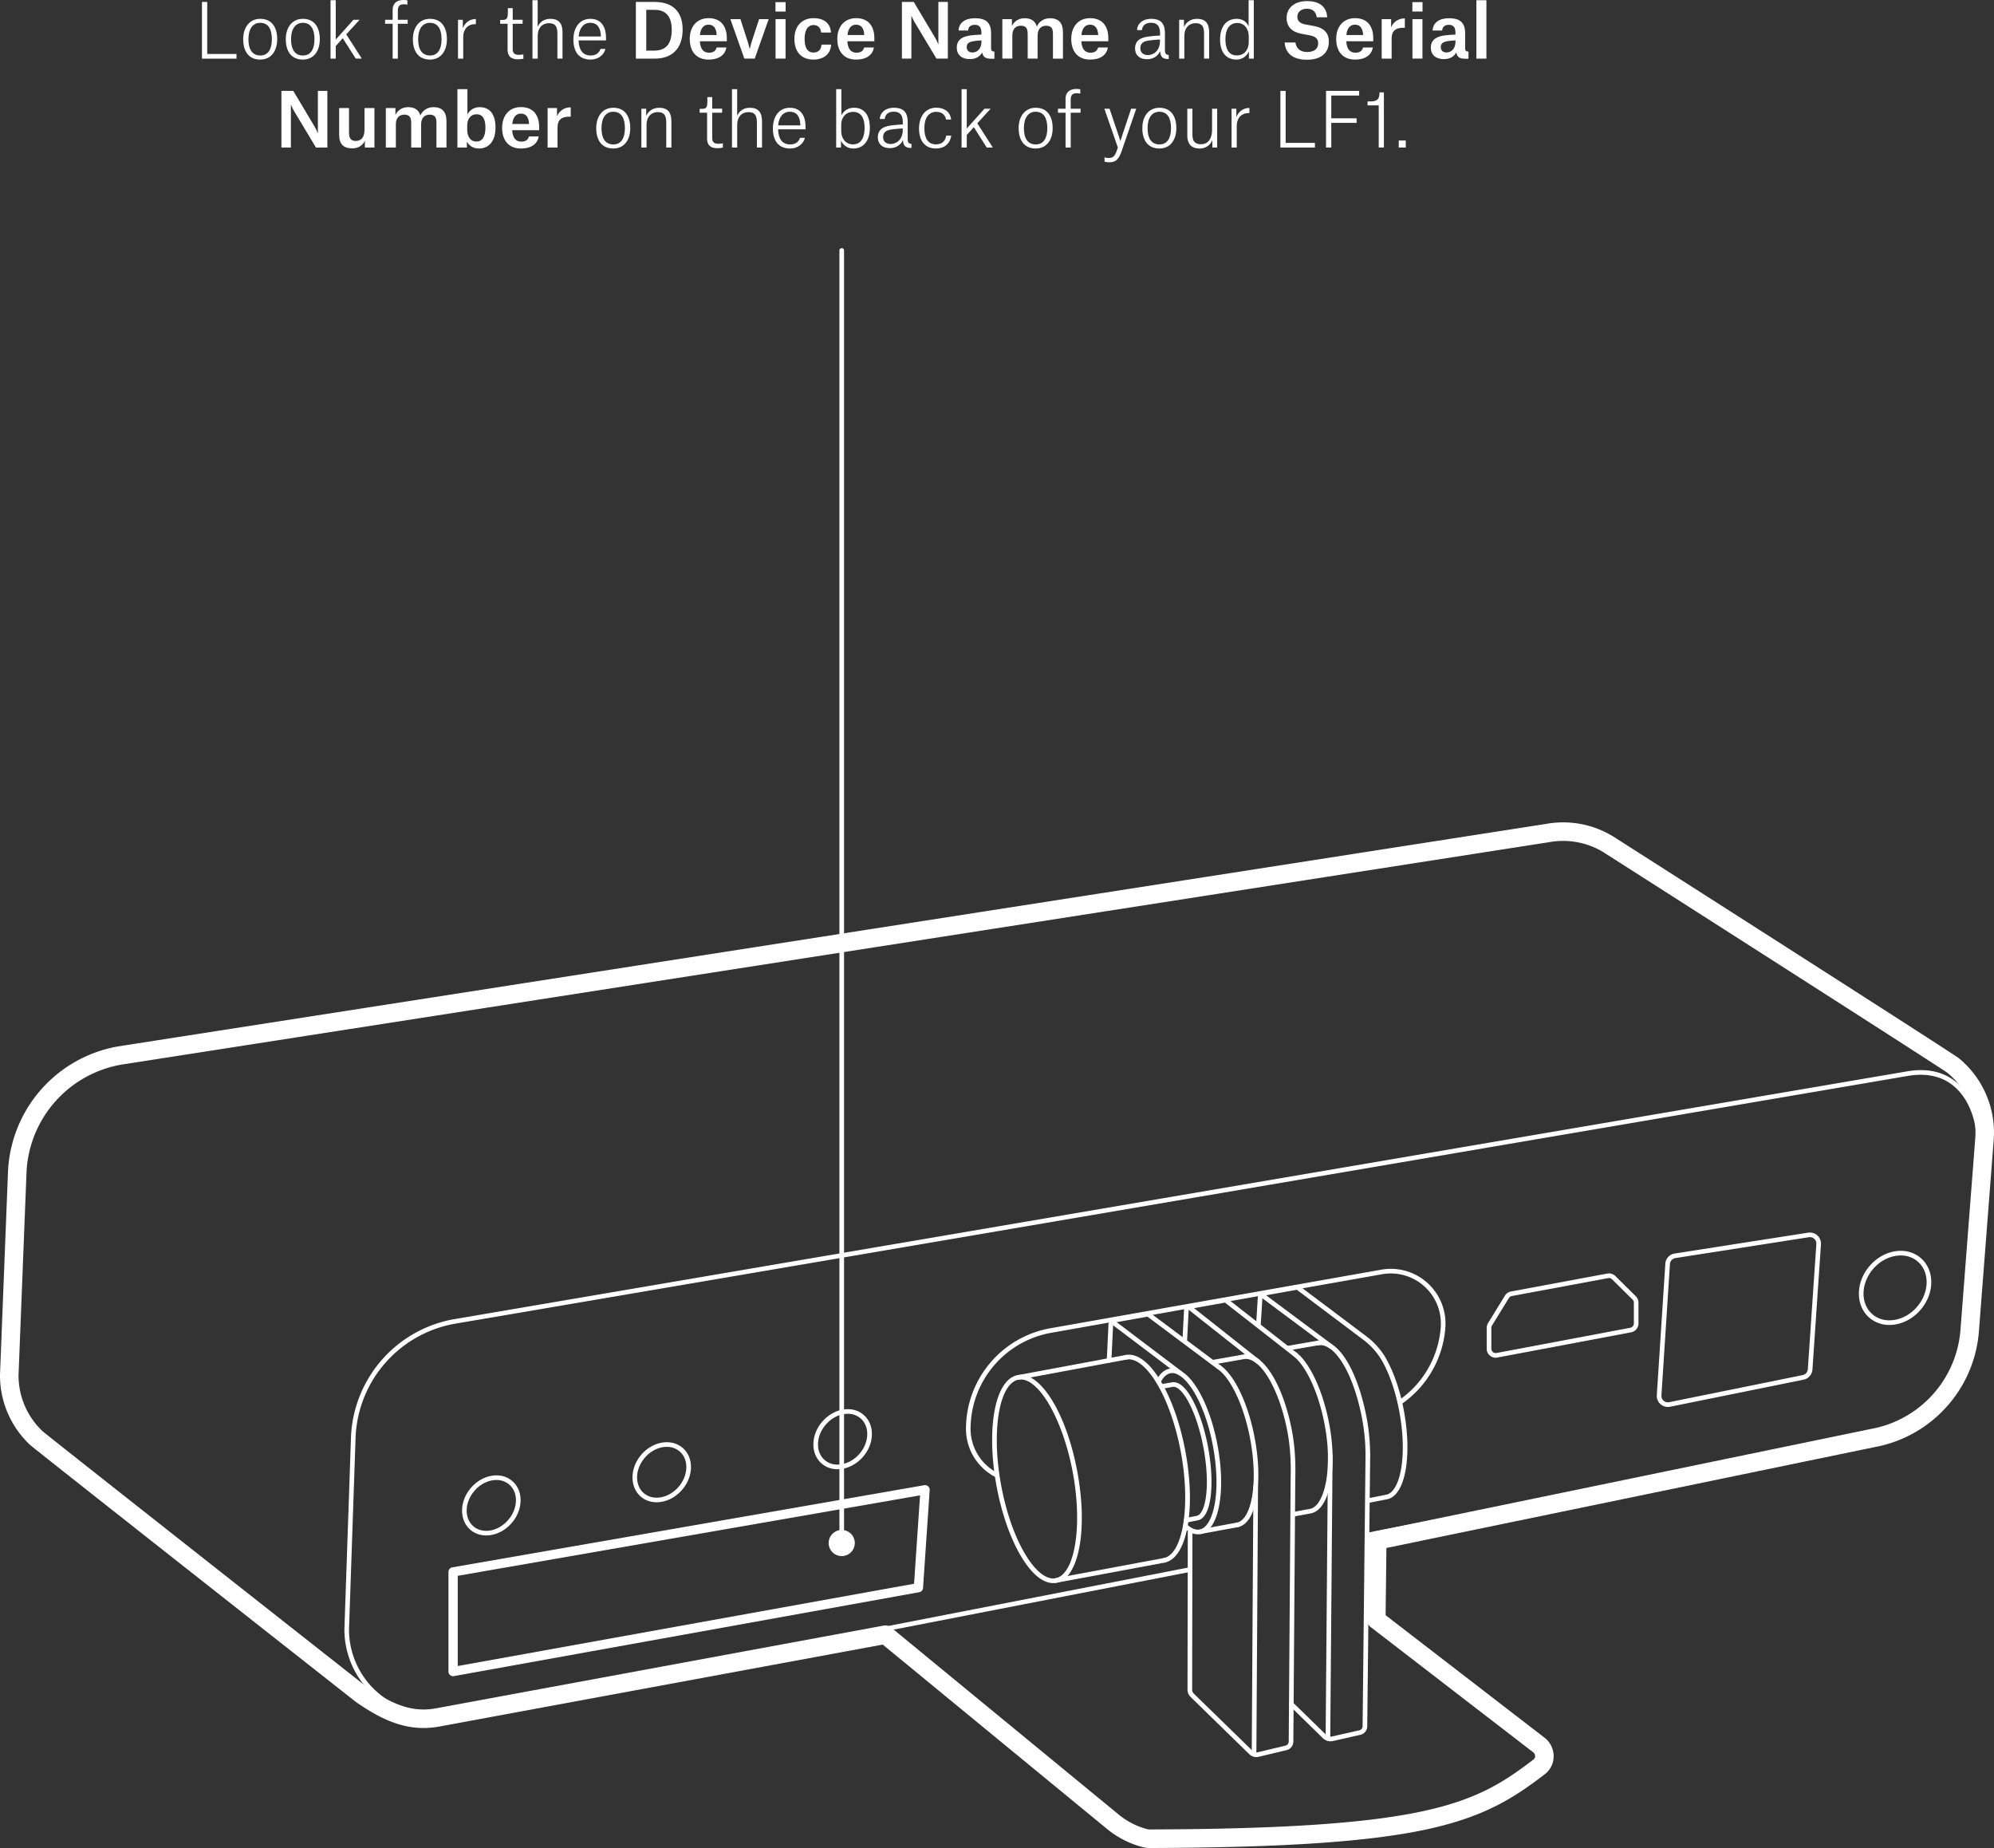 <svg xmlns="http://www.w3.org/2000/svg" viewBox="0 0 4291.52 3977.33"><rect x="0" y="0" width="4291.52" height="3977.33" fill="#333333" stroke="none"/><defs><style>.cls-1{fill:#fff;}.cls-2{fill:none;stroke:#fff;stroke-linecap:round;stroke-linejoin:round;stroke-width:5px;}</style></defs><g id="Layer_2" data-name="Layer 2"><g id="Layer_7" data-name="Layer 7"><path class="cls-1" d="M931,3697a190,190,0,0,1-189.79-190l14.25-415.66A268.85,268.85,0,0,1,977,2839.25l3126.22-533.2c105.4-18.76,141.67,59.4,152.37,93.87a189.62,189.62,0,0,1,7.52,71l-30.53,395.3a257.34,257.34,0,0,1-209.38,232.39L2944.83,3308.52a5,5,0,0,1-1.9-9.79l1078.42-209.95a247.36,247.36,0,0,0,201.3-223.37l30.53-395.28a179.45,179.45,0,0,0-7.1-67.25c-6.38-20.54-19.4-49.1-45.23-68.54-25.35-19.07-57.61-25.28-95.91-18.47L978.72,2849.07a258.88,258.88,0,0,0-213.34,242.68l-14.25,415.43A180,180,0,0,0,963.92,3684l1593.24-310.18a5,5,0,0,1,1.9,9.79L965.78,3693.8A191,191,0,0,1,931,3697Z"/><path class="cls-1" d="M1046.43,3304.67c-12.52,0-24.49-3.94-34-12.13-11.89-10.19-18.26-25.29-17.93-42.52.32-16.86,7-33.8,19-47.68s27.62-23.13,44.24-26c17-2.95,32.87,1,44.75,11.24s18.26,25.29,17.93,42.51c-.32,16.87-7,33.8-19,47.69h0C1086.33,3295.32,1065.73,3304.67,1046.43,3304.67Zm21.94-119.31a52.78,52.78,0,0,0-9,.79c-14.34,2.49-28,10.54-38.37,22.68s-16.29,26.83-16.56,41.38c-.27,14.2,4.86,26.54,14.45,34.77,20.08,17.22,53.7,11.07,74.94-13.7,10.4-12.13,16.28-26.83,16.56-41.38.26-14.2-4.87-26.55-14.46-34.77A41.67,41.67,0,0,0,1068.37,3185.36Zm29.23,89.17h0Z"/><path class="cls-1" d="M1413.17,3233.26c-12.52,0-24.49-3.94-34-12.13-24.25-20.8-23.79-61.26,1-90.2s64.74-35.58,89-14.77c11.89,10.19,18.26,25.29,17.93,42.52-.32,16.86-7,33.8-19,47.68C1453.07,3223.91,1432.47,3233.26,1413.17,3233.26ZM1435.05,3114c-16.43,0-34.23,8.19-47.33,23.47-21.24,24.77-22.18,58.93-2.1,76.15s53.7,11.07,74.94-13.7h0c10.4-12.13,16.28-26.83,16.55-41.38.27-14.2-4.86-26.55-14.45-34.77A41.81,41.81,0,0,0,1435.05,3114Z"/><path class="cls-1" d="M1802.54,3162.17c-12.52,0-24.5-3.94-34-12.13-11.89-10.19-18.26-25.29-17.93-42.52.32-16.86,7-33.8,19-47.68s27.61-23.13,44.23-26c17-3,32.87,1,44.76,11.24s18.26,25.29,17.93,42.51c-.32,16.87-7,33.8-19,47.69h0C1842.44,3152.82,1821.84,3162.17,1802.54,3162.17Zm21.94-119.31a52.78,52.78,0,0,0-9,.79c-14.34,2.49-28,10.54-38.38,22.68s-16.28,26.82-16.56,41.38c-.26,14.2,4.87,26.54,14.46,34.77,20.08,17.21,53.69,11.07,74.93-13.7,10.41-12.13,16.29-26.83,16.56-41.38.27-14.2-4.86-26.55-14.45-34.77A41.69,41.69,0,0,0,1824.48,3042.86Zm29.23,89.17h0Z"/><path class="cls-1" d="M975.16,3607.58a10,10,0,0,1-10-10V3383.17a10,10,0,0,1,8.26-9.82L1989.2,3196.53a10,10,0,0,1,11.66,10.5L1986.6,3417.7a10,10,0,0,1-8.18,9.14L976.93,3607.42A10.59,10.59,0,0,1,975.16,3607.58Zm10-216v194.13l982.1-177.08,12.88-190.25Z"/><path class="cls-1" d="M2145.93,3180.28a4.93,4.93,0,0,1-2.25-.54c-41.33-20.92-66.12-62.62-64.67-108.83l.07-2.28a220.13,220.13,0,0,1,181.66-209.9l712.06-126.05a117.73,117.73,0,0,1,137.9,124.85,219.18,219.18,0,0,1-95.21,165,5,5,0,0,1-5.63-8.23,209.26,209.26,0,0,0,90.9-157.54,107.74,107.74,0,0,0-126.23-114.27l-712.06,126.05A210.16,210.16,0,0,0,2089,3068.94l-.07,2.28a106.94,106.94,0,0,0,59.22,99.63,5,5,0,0,1-2.26,9.43Z"/><path class="cls-1" d="M4066.39,2851.66c-16.2,0-31.13-5.31-42.94-15.44-14.8-12.68-22.86-31.35-22.7-52.57.16-20.9,8.31-41.8,22.94-58.87s34.06-28.31,54.69-31.65c20.94-3.39,40.62,1.73,55.42,14.41s22.85,31.36,22.69,52.58c-.16,20.89-8.3,41.8-22.94,58.87h0c-14.63,17.07-34.06,28.3-54.69,31.65A78.33,78.33,0,0,1,4066.39,2851.66Zm24.42-149.58a68.3,68.3,0,0,0-10.84.89c-18.31,3-35.61,13-48.71,28.3s-20.4,33.91-20.54,52.46c-.14,18.22,6.69,34.18,19.22,44.93s29.33,15.05,47.33,12.14c18.31-3,35.61-13,48.71-28.3h0c13.11-15.28,20.4-33.91,20.54-52.46.14-18.23-6.69-34.19-19.21-44.93C4117.33,2706.56,4104.65,2702.08,4090.81,2702.08Zm39,113.66h0Z"/><path class="cls-1" d="M3589.55,3028.13a23.87,23.87,0,0,1-23.74-25.41l18.34-282.82a23.71,23.71,0,0,1,20.12-22L3891.62,2653a23.85,23.85,0,0,1,27.49,25.2l-18.33,269.42a23.92,23.92,0,0,1-19.06,21.77l-287.36,58.31A24.52,24.52,0,0,1,3589.55,3028.13Zm305.78-365.5a13.22,13.22,0,0,0-2.17.17l-287.35,44.92h0a13.82,13.82,0,0,0-11.72,12.82l-18.33,282.82a13.88,13.88,0,0,0,16.62,14.52l287.36-58.31a13.92,13.92,0,0,0,11.09-12.68l18.34-269.42a13.9,13.9,0,0,0-13.84-14.84ZM3605,2702.79h0Z"/><path class="cls-1" d="M3219.05,2922.14a19.36,19.36,0,0,1-19.33-19.36v-44.93a19.36,19.36,0,0,1,2.86-10.12l36.36-59.22a19.38,19.38,0,0,1,12.95-8.9l207.42-38.6a19.38,19.38,0,0,1,17.15,5.26l44.16,43.64a19.5,19.5,0,0,1,5.75,13.77v44.77a19.36,19.36,0,0,1-15.77,19l-287.94,54.33h0A19.18,19.18,0,0,1,3219.05,2922.14Zm2.69-5.24h0Zm241.11-166.25a9.1,9.1,0,0,0-1.72.16l-207.41,38.6a9.4,9.4,0,0,0-6.29,4.32l-36.36,59.21a9.46,9.46,0,0,0-1.38,4.91v44.93a9.37,9.37,0,0,0,11.12,9.22l287.94-54.32a9.41,9.41,0,0,0,7.65-9.23v-44.77a9.47,9.47,0,0,0-2.79-6.68l-44.16-43.64A9.39,9.39,0,0,0,3462.85,2750.65Z"/><path class="cls-1" d="M2266.6,3407.2c-22.22,0-46.18-19.63-68.22-56.17-23.47-38.9-42.44-92.78-53.42-151.73-1.45-7.77-2.76-15.64-3.89-23.41-7.93-54.33-7.7-106,.65-145.58,8.73-41.36,25.92-66.45,48.39-70.64,48.69-9,105.09,82,128.44,207.28s3.52,230.55-45.15,239.62A37,37,0,0,1,2266.6,3407.2ZM2197,2969a26.56,26.56,0,0,0-5,.47c-38.71,7.21-56.72,97.25-41,205,1.11,7.64,2.4,15.38,3.83,23,10.77,57.81,29.29,110.51,52.15,148.41,21.69,36,45.26,54.51,64.66,50.89,41.74-7.78,58.77-112.19,37.18-228C2288,3057.59,2237.89,2969,2197,2969Z"/><path class="cls-1" d="M2578.08,3302.24c-9.77,0-19.86-4.6-30.08-13.74a5,5,0,0,1,6.64-7.43c9.79,8.74,19,12.4,27.29,10.84,29-5.4,47.38-78.77,28.63-179.38s-62.38-162.46-91.32-157c-8.42,1.57-15.74,8.41-21.75,20.33a5,5,0,0,1-8.9-4.49c7.48-14.85,17.18-23.47,28.82-25.64,39.11-7.29,84.34,65.18,103,165s2.52,183.72-36.6,191A31,31,0,0,1,2578.08,3302.24Z"/><path class="cls-1" d="M2663.05,3286.85a5,5,0,0,1-.91-9.89c14.92-2.78,26.74-22.9,32.43-55.21,6.06-34.41,4.7-78.5-3.81-124.17-1.14-6.15-2.42-12.32-3.79-18.35-14.39-63.06-40.58-115.24-66.71-132.93a5,5,0,0,1,5.59-8.26c14,9.46,28,27.43,40.45,52s23,54.59,30.38,87c1.41,6.16,2.71,12.47,3.88,18.74,8.73,46.82,10.08,92.17,3.82,127.73-6.54,37.17-20.89,59.65-40.41,63.28A4.86,4.86,0,0,1,2663.05,3286.85Z"/><path class="cls-1" d="M2943.88,3135.71h0a5,5,0,0,1-5-5,423.84,423.84,0,0,0-7.51-78c-1.14-6.12-2.41-12.27-3.79-18.29-19.72-86.53-56.8-143.76-90.09-139.14a5,5,0,0,1-1.37-9.87c39.91-5.51,79.6,52.11,101.18,146.8,1.4,6.14,2.7,12.42,3.87,18.67a434.33,434.33,0,0,1,7.68,79.83A5,5,0,0,1,2943.88,3135.71Z"/><path class="cls-1" d="M2858,3743.13h0a5,5,0,0,1-4.94-5l5-605.91a5,5,0,0,1,5-4.94h0a5,5,0,0,1,4.95,5l-5,605.9A5,5,0,0,1,2858,3743.13Z"/><path class="cls-1" d="M2540.38,2960.54a5,5,0,0,1-3-1L2388.2,2846.75a5,5,0,0,1,2.13-8.89l79.59-14.25a4.9,4.9,0,0,1,3.86.91L2626,2938.18a5,5,0,1,1-6,8L2469.55,2833.8l-66.25,11.87,140.09,105.91a5,5,0,0,1-3,9Z"/><path class="cls-1" d="M2707.27,2935.35a5,5,0,0,1-3.09-1.07L2555,2816.43a5,5,0,0,1,2.21-8.82l79.59-14.25a5,5,0,0,1,3.95,1l150.79,117.8a5,5,0,1,1-6.14,7.85l-149-116.43-66.5,11.91,140.47,111a5,5,0,0,1-3.09,8.9Z"/><path class="cls-1" d="M2983.88,3227.06a5,5,0,0,1-.91-9.89c14.92-2.78,26.74-22.9,32.43-55.21,6.06-34.41,4.71-78.51-3.8-124.17-1.14-6.11-2.41-12.26-3.78-18.26-7.45-32.7-18.36-62.93-31.54-87.42a149.79,149.79,0,0,0-41.81-48.29L2791,2775.92l-66.12,11.84,141.79,105.57a5,5,0,0,1-6,8l-151-112.44a5,5,0,0,1,2.1-8.91l79.59-14.25a5,5,0,0,1,3.87.92l145.23,109.2a159.91,159.91,0,0,1,44.6,51.54c13.6,25.27,24.83,56.37,32.48,89.92,1.39,6.14,2.69,12.41,3.86,18.65,8.72,46.81,10.08,92.17,3.82,127.72-6.55,37.18-20.9,59.65-40.42,63.29A4.86,4.86,0,0,1,2983.88,3227.06Z"/><path class="cls-1" d="M2505.17,3363.29a5,5,0,0,1-.91-9.88c41.74-7.78,58.77-112.19,37.19-228-10.78-57.81-29.3-110.51-52.16-148.41-21.69-36-45.26-54.5-64.66-50.89a5,5,0,0,1-1.83-9.8c24.07-4.49,50.71,15.24,75,55.54,23.46,38.9,42.43,92.78,53.42,151.73,23.35,125.3,3.51,230.55-45.16,239.63A5.82,5.82,0,0,1,2505.17,3363.29Z"/><path class="cls-1" d="M2272.48,3406.66a5,5,0,0,1-.91-9.89l232.69-43.36a5,5,0,1,1,1.83,9.8l-232.69,43.36A4.86,4.86,0,0,1,2272.48,3406.66Z"/><path class="cls-1" d="M2191,2969.56a5,5,0,0,1-.91-9.89l232.69-43.36a5,5,0,1,1,1.83,9.8l-232.69,43.37A5.82,5.82,0,0,1,2191,2969.56Z"/><path class="cls-1" d="M2387,2932.7h-.25a5,5,0,0,1-4.74-5.22l3.72-77.9a5,5,0,0,1,10,.48L2392,2928A5,5,0,0,1,2387,2932.7Z"/><path class="cls-1" d="M2549.81,2891.37h-.26a5,5,0,0,1-4.72-5.23l3.72-71.78a5,5,0,0,1,5.23-4.72,5,5,0,0,1,4.72,5.24l-3.71,71.77A5,5,0,0,1,2549.81,2891.37Z"/><path class="cls-1" d="M2708.41,2856.34h-.31a5,5,0,0,1-4.67-5.28l3.72-60.22a5,5,0,1,1,9.95.61l-3.72,60.22A5,5,0,0,1,2708.41,2856.34Z"/><path class="cls-1" d="M2699,3777.63h0a5,5,0,0,1-5-5l3.6-573.64a5,5,0,0,1,5-4.95h0a5,5,0,0,1,4.95,5L2704,3772.68A5,5,0,0,1,2699,3777.63Z"/><path class="cls-1" d="M2772.13,2906.54a5,5,0,0,1-.85-9.9l75.48-13a5,5,0,1,1,1.7,9.82l-75.48,13A4.88,4.88,0,0,1,2772.13,2906.54Z"/><path class="cls-1" d="M2703.84,3781.69a21.48,21.48,0,0,1-15-6.15l-126.41-123.22a22.17,22.17,0,0,1-6.66-15.83l.61-339.26a5,5,0,0,1,5-5h0a5,5,0,0,1,5,5l-.61,339.26a12.17,12.17,0,0,0,3.65,8.68l126.41,123.21a11.56,11.56,0,0,0,10.84,3l59.84-14.29a9.22,9.22,0,0,0,7.09-8.92l4.14-565.13c.65-26.57.48-61.91-6.7-100.42-1.14-6.14-2.42-12.3-3.79-18.33-19.37-84.91-58.06-144.72-90-139.12l-67,11.82a5,5,0,0,1-1.73-9.82l67-11.82c38.48-6.77,80.2,53.59,101.45,146.73,1.4,6.15,2.7,12.45,3.87,18.72,7.35,39.42,7.53,75.43,6.87,102.4l-4.14,565.05a19.17,19.17,0,0,1-14.75,18.54l-59.84,14.29A21.88,21.88,0,0,1,2703.84,3781.69Z"/><path class="cls-2" d="M2720.75,3059.93"/><path class="cls-1" d="M2863.52,3747.74a23.2,23.2,0,0,1-16.21-6.61l-71.61-69.81a5,5,0,1,1,7-7.14l71.61,69.81a13.25,13.25,0,0,0,12.22,3.45l59.25-13.4a9,9,0,0,0,6.83-8.63l6.33-584.74a5,5,0,1,1,10,.11l-6.33,584.74a18.92,18.92,0,0,1-14.54,18.23l-59.31,13.41A23.35,23.35,0,0,1,2863.52,3747.74Z"/><path class="cls-1" d="M2584,3301.51a5,5,0,0,1-.9-9.89l79.09-14.66a5,5,0,1,1,1.81,9.8l-79.09,14.66A4.76,4.76,0,0,1,2584,3301.51Z"/><path class="cls-1" d="M2782.09,3264.42a5,5,0,0,1-.9-9.89l38-7c15.18-2.83,27.62-23.08,34.14-55.55,7-35,6.28-79.17-2.12-124.27-1.14-6.12-2.42-12.28-3.79-18.3-12.71-55.75-34.29-102.68-57.73-125.54-1.45-1.42-2.92-2.74-4.36-4a5,5,0,1,1,6.38-7.66c1.64,1.37,3.3,2.87,4.94,4.47,24.76,24.15,47.37,72.92,60.49,130.46,1.4,6.16,2.7,12.45,3.87,18.7,8.63,46.32,9.38,91.8,2.1,128-7.47,37.21-22.42,59.72-42.1,63.39l-38,7A4.78,4.78,0,0,1,2782.09,3264.42Z"/><path class="cls-1" d="M2943.84,3234.89a5,5,0,0,1-1-9.87l37.6-7.41a5,5,0,0,1,1.93,9.78l-37.61,7.41A5.31,5.31,0,0,1,2943.84,3234.89Z"/><path class="cls-1" d="M2552.92,3277a5,5,0,0,1-1-9.88l23.65-4.64c9.56-1.77,17.1-18.13,20.22-43.76,3.44-28.24,1.45-64.66-5.61-102.55-14.75-79.15-45-131.41-64.43-131.41l-.56,0-25.21,4.35a5,5,0,0,1-1.7-9.82l25.71-4.44a4.81,4.81,0,0,1,1.13-.07h.63c31.33,0,61.53,71.4,74.23,139.55,7.24,38.87,9.27,76.37,5.71,105.59-3.85,31.52-13.61,49.62-28.24,52.35l-23.61,4.63A5.39,5.39,0,0,1,2552.92,3277Z"/><path class="cls-1" d="M2472,3977.33c-4.55,0-10-1-18.27-3.4a199.4,199.4,0,0,1-71.7-38l-482.23-396.36L945.44,3716a184.84,184.84,0,0,1-33.67,3.14c-57.81,0-104.56-28-144.69-55.26-.38-.26-.76-.53-1.12-.82-162.47-127.85-693.23-545.6-701.61-553.56A204.88,204.88,0,0,1,0,2959.52c0-.26,0-.52,0-.79l17.24-437.68a286.57,286.57,0,0,1,236.22-268.82l.41-.07,3074.17-479a206.21,206.21,0,0,1,144.09,27.26c2.09,1.28,4.25,2.66,6.4,4.1,170.39,108.78,726.12,463.75,737.89,473.48h0a207.2,207.2,0,0,1,74.44,175.79L4259,2866.07c-9.79,123.6-101.7,225.67-223.54,248.31L2983.85,3331.64l-1.69,144.7L3324.22,3740a50.09,50.09,0,0,1,19.56,38.48,48.48,48.48,0,0,1-16.8,38.27q-1.16,1-2.4,2c-63.37,48.37-126.07,90.64-252,118.09-124.74,27.2-309.93,39.72-600.46,40.57Zm-566.71-479a19.9,19.9,0,0,1,12.66,4.53l489.39,402.25a160,160,0,0,0,57.44,30.49,61.1,61.1,0,0,0,7.59,1.84c287.36-.86,469.87-13.09,591.68-39.65,118.12-25.76,174.66-63.79,236.3-110.84.19-.14.38-.3.56-.45a8.62,8.62,0,0,0,3-7,10.39,10.39,0,0,0-4-8l-350-269.7a20,20,0,0,1-7.76-16l2-170.69a19.93,19.93,0,0,1,15.91-19.29L4027.63,3075.3l.41-.08A235.07,235.07,0,0,0,4219.29,2863l31.83-412.27c4.35-54.89-17.44-106.5-59.79-141.7-21-15.11-536.74-344.77-734.41-471l-.35-.22c-1.78-1.19-3.56-2.34-5.29-3.4a166.51,166.51,0,0,0-116.43-21.94l-.43.07-3074.17,479A246.74,246.74,0,0,0,57.09,2522.78L39.88,2959.89a165.31,165.31,0,0,0,51.66,120.4c16.69,14.16,463.3,365.87,698.52,551,52.17,35.38,95.21,55.3,148.13,45.5l963.52-178.07A19.27,19.27,0,0,1,1905.33,3498.35ZM91.77,3080.51l0,0ZM4191,2308.73Z"/><path class="cls-1" d="M1811.58,3327.38a5,5,0,0,1-5-5V539.14a5,5,0,0,1,10,0V3322.4A5,5,0,0,1,1811.58,3327.38Z"/><path class="cls-1" d="M1783.47,3321a28.11,28.11,0,1,0,28.11-28.11A28.12,28.12,0,0,0,1783.47,3321Z"/><path class="cls-1" d="M434.69,4.15H446v112h63v10.06H434.69Z"/><path class="cls-1" d="M523.37,84.37c0-25.2,13.56-43.86,36.68-43.86,25.21,0,36.53,18.66,36.53,43.86,0,25.69-13.24,43.87-36.53,43.87C535,128.24,523.37,109.9,523.37,84.37Zm11.32,0c0,21.54,8,35.09,25.52,35.09,16.91,0,24.89-13.55,24.89-35.09s-7.66-35.24-25.05-35.24C543.63,49.13,534.69,62.84,534.69,84.37Z"/><path class="cls-1" d="M615.08,84.37c0-25.2,13.55-43.86,36.68-43.86,25.2,0,36.53,18.66,36.53,43.86,0,25.69-13.24,43.87-36.53,43.87C626.72,128.24,615.08,109.9,615.08,84.37Zm11.32,0c0,21.54,8,35.09,25.52,35.09,16.91,0,24.88-13.55,24.88-35.09s-7.65-35.24-25-35.24C635.33,49.13,626.4,62.84,626.4,84.37Z"/><path class="cls-1" d="M722.58,126.17H711.41V.48h11.17V85.17L760.7,42.58h13.24L745.23,74l33.49,52.16H765.64L737.73,82.3,722.58,99.05Z"/><path class="cls-1" d="M856.24,126.17H845.07v-75H828.8V42.58h16.27v-21C845.07,7.18,854.16,0,868.36,0a40.25,40.25,0,0,1,8.45.79v9.26a33,33,0,0,0-8-.8c-8.61,0-12.6,4-12.6,14.2V42.58h21.21V51.2H856.24Z"/><path class="cls-1" d="M888.62,84.37c0-25.2,13.55-43.86,36.68-43.86,25.2,0,36.53,18.66,36.53,43.86,0,25.69-13.24,43.87-36.53,43.87C900.26,128.24,888.62,109.9,888.62,84.37Zm11.32,0c0,21.54,8,35.09,25.52,35.09,16.91,0,24.88-13.55,24.88-35.09s-7.65-35.24-25-35.24C908.87,49.13,899.94,62.84,899.94,84.37Z"/><path class="cls-1" d="M985.75,42.58h10.37V60h.32c3.51-9.73,13.71-19,26.31-19h1.44V52H1022c-13.08,0-25.05,8.61-25.05,28.39v45.78H985.75Z"/><path class="cls-1" d="M1103.46,17.54v25h21.37V51.2h-21.37v54.07c0,8.93,3.83,12.76,13.4,12.76a55.86,55.86,0,0,0,9.57-1v9.25a52.26,52.26,0,0,1-12.28,1.28c-16.12,0-21.7-8.61-21.7-21V51.2h-16V42.9h3.67c10.69,0,12.92-2.39,12.92-17.7V17.54Z"/><path class="cls-1" d="M1199.64,73.21c0-6.86-.64-13.24-3.67-17.39-2.87-4-7.5-5.9-14-5.9-17.22,0-24.72,12.76-24.72,27v49.29H1146V.48h11.17V57.26h.32c3.83-9.25,13.08-16.75,27-16.75,18,0,26.16,9.73,26.16,28.87v56.79h-11Z"/><path class="cls-1" d="M1271.25,128.24c-25.52,0-37.16-17.07-37.16-43.23,0-25.36,12.92-44.5,36.68-44.5,24.72,0,33.5,19.78,33.5,39.56v6.86h-59c.64,20.25,8.61,32.53,26.16,32.53,14.67,0,19.62-9.56,21-14.19H1303C1300,118,1287.68,128.24,1271.25,128.24Zm21.85-50.56c-.16-13.08-4.62-28.55-22.33-28.55-15.63,0-23.92,12.12-25.36,29.34h47.69Z"/><path class="cls-1" d="M1368.54,4.15h40.36c34.93,0,60.29,17.22,60.29,59.49s-24.41,62.53-59.34,62.53h-41.31Zm39.4,104.79c22.81,0,37.8-11.64,37.8-44.82,0-31.42-15.15-42.91-36.84-42.91h-18v87.73Z"/><path class="cls-1" d="M1525.17,128.24c-26.8,0-40.68-17.86-40.68-44.5,0-25.84,14.84-44.66,40.52-44.66,27.91,0,39.23,19.14,39.23,42.9v6.86h-58c1,16.11,7.17,24.56,19.77,24.56,11.49,0,14.84-6.06,16.27-11.16h21.06C1560.58,118.51,1547,128.24,1525.17,128.24Zm17.22-53.76c-.79-12.75-5.74-21.37-17.54-21.37-11,0-17.07,8.46-18.5,22.33h36Z"/><path class="cls-1" d="M1571.9,41.15h21.69l15.15,47.05a173.19,173.19,0,0,1,4.63,17.07h.32s1.91-8.45,4.62-17.07l15.48-47.05h20.57l-30,85H1602Z"/><path class="cls-1" d="M1669,4.63h21.85V24.88H1669Zm.16,36.52h21.54v85h-21.54Z"/><path class="cls-1" d="M1767.28,70c-.79-8.93-5.74-16.11-16.27-16.11-13.87,0-19.3,13.24-19.3,29.51,0,15.31,3.83,29.67,19.14,29.67,12.76,0,16.91-9.58,17.23-17.07h20.74c-1.28,21.37-17.07,32.22-38.13,32.22-26.31,0-41-16.91-41-44.5,0-27,15.63-44.66,41.31-44.66,20.74,0,36.37,9.89,37.33,30.94Z"/><path class="cls-1" d="M1842.72,128.24c-26.79,0-40.67-17.86-40.67-44.5,0-25.84,14.83-44.66,40.51-44.66,27.92,0,39.24,19.14,39.24,42.9v6.86h-58.06c1,16.11,7.18,24.56,19.78,24.56,11.48,0,14.83-6.06,16.27-11.16h21C1878.13,118.51,1864.57,128.24,1842.72,128.24ZM1860,74.48c-.8-12.75-5.74-21.37-17.55-21.37-11,0-17.06,8.46-18.5,22.33h36Z"/><path class="cls-1" d="M1941.13,4.15h25.52L2011.31,79a97.08,97.08,0,0,1,7.81,16h.48V4.15H2040v122h-24.56l-45.3-75.61a108.42,108.42,0,0,1-8.3-16.11h-.31v91.72h-20.42Z"/><path class="cls-1" d="M2063,65.71c.64-16.26,13.56-26.47,35.09-26.47,25.2,0,34.93,10.37,34.93,33v31.26c0,5.43,1.6,7.5,7.18,7.5v15.47h-6.06c-12.6,0-18-3.19-20.26-12.92h-.48c-4.94,8.78-13.87,13.72-26.15,13.72-17.39,0-28.08-9.25-28.08-24.88,0-9.73,4.15-16.91,12.76-21.37,8.94-4.63,21.86-5.75,40.2-6.55v-4.3c0-11.49-4.47-16.75-14.2-16.75-9.89,0-14,5.58-14.35,12.28Zm49.29,23.61V86.93c-15,.79-23,2.07-27.44,5.26-3,2.08-4.3,5.26-4.3,9.25,0,7,4.62,11.49,12.44,11.49C2102.38,112.93,2112.27,105.91,2112.27,89.32Z"/><path class="cls-1" d="M2157.25,41.15h20.57v14.2h.32c4.31-8.46,13.24-16.11,27.12-16.11,14.67,0,23,6.53,26.15,17.7h.32c3.35-8.29,12.92-17.7,27.92-17.7,18.5,0,28.07,9.73,28.07,30.3v56.63h-21.54V75.44c0-6.06-.16-11.48-2.71-15.15-2.55-3.51-6.54-4.94-11.64-4.94-12.28,0-18.66,8.13-18.66,21.05v49.77H2211.8V75.44c0-6.06-.32-11.48-2.72-15s-6.54-5.1-11.64-5.1c-12.44,0-18.66,8.13-18.66,20.89v49.93h-21.53Z"/><path class="cls-1" d="M2346.25,128.24c-26.8,0-40.67-17.86-40.67-44.5,0-25.84,14.83-44.66,40.51-44.66,27.91,0,39.24,19.14,39.24,42.9v6.86h-58.06c1,16.11,7.18,24.56,19.78,24.56,11.48,0,14.83-6.06,16.27-11.16h21C2381.66,118.51,2368.1,128.24,2346.25,128.24Zm17.23-53.76c-.8-12.75-5.75-21.37-17.55-21.37-11,0-17.07,8.46-18.5,22.33h36.05Z"/><path class="cls-1" d="M2447.21,64.76c.16-13.08,11.48-24.25,30.31-24.25,23.12,0,29.66,12.76,29.66,30.79v36.36c0,7.66,2.24,10.37,8.14,10.53V127h-1.44c-12,0-16.27-5.26-16.9-16.43h-.32c-5.11,10.85-15.32,16.91-28.08,16.91-15.63,0-25.68-8.61-25.68-23.45,0-9.56,4.15-16.43,11.49-20.41,8.29-4.63,22-6.06,42.27-7.18V71.14c0-13.08-4.63-22.17-19.46-22.17-12.76,0-18.82,7.17-19.46,15.79Zm49.29,23.76V85c-20.74,1.28-31.27,2.55-36.53,6.38-3.83,2.72-5.74,6.86-5.74,12.12,0,9.89,6.54,15,16.59,15C2482.78,118.51,2496.5,109.1,2496.5,88.52Z"/><path class="cls-1" d="M2591.4,73.37c0-7-.64-13.4-3.67-17.55-2.87-4-7.5-5.9-14-5.9-17.07,0-24.72,12.6-24.72,27v49.29H2537.8V42.58h10.37V57.42h.32c4.47-9.41,13.88-16.91,27.75-16.91,18,0,26.16,9.73,26.16,28.87v56.79h-11Z"/><path class="cls-1" d="M2698.42,126.17h-10.53V111.65h-.48c-4.3,8.61-12.92,16.59-26.47,16.59-16.75,0-35.09-10.05-35.09-43.39,0-28.55,14.35-44.34,35.88-44.34,12.44,0,21.38,6.54,25.2,15.79h.32V.48h11.17Zm-10.85-48c0-15.64-9.25-28.71-24.56-28.71-17.55,0-25.68,14.51-25.68,34.77,0,20.73,7,35.08,24.72,35.08,16.91,0,25.52-13.87,25.52-28.07Z"/><path class="cls-1" d="M2833.83,37.16c-1-9.57-6.86-18.34-20.89-18.34-13.08,0-20.74,7.34-20.74,16.91,0,9.25,5,14.51,17.55,16.91L2827.93,56c22.33,4.15,32.06,15.63,32.06,33.5,0,24.72-16.91,39.08-47.37,39.08-29.51,0-46.42-13.56-47.69-37.17h23.12c1.44,11.49,9.42,20.58,25,20.58,17.22,0,23.92-8.46,23.92-18.82,0-9.25-4.94-14.68-18.5-17.23l-17.87-3.35c-20.57-3.83-31.58-15.79-31.58-34,0-20.9,16.27-36.21,44-36.21,29.35,0,42.42,14.36,43.38,34.77Z"/><path class="cls-1" d="M2916.45,128.24c-26.8,0-40.67-17.86-40.67-44.5,0-25.84,14.83-44.66,40.51-44.66,27.91,0,39.24,19.14,39.24,42.9v6.86h-58.06c1,16.11,7.18,24.56,19.77,24.56,11.49,0,14.84-6.06,16.28-11.16h21.05C2951.86,118.51,2938.3,128.24,2916.45,128.24Zm17.22-53.76c-.79-12.75-5.74-21.37-17.54-21.37-11,0-17.07,8.46-18.5,22.33h36Z"/><path class="cls-1" d="M2973.71,41.15H2994V58.37h.32c4.47-11.48,15.95-18.66,27.76-18.66h1.43v20.1h-4c-15.16,0-24.41,6.38-24.41,22.81v43.55h-21.37Z"/><path class="cls-1" d="M3039.74,4.63h21.85V24.88h-21.85Zm.16,36.52h21.53v85H3039.9Z"/><path class="cls-1" d="M3083.28,65.71c.64-16.26,13.56-26.47,35.09-26.47,25.2,0,34.93,10.37,34.93,33v31.26c0,5.43,1.6,7.5,7.18,7.5v15.47h-6.06c-12.6,0-18-3.19-20.26-12.92h-.48c-4.94,8.78-13.87,13.72-26.16,13.72-17.38,0-28.07-9.25-28.07-24.88,0-9.73,4.15-16.91,12.76-21.37,8.93-4.63,21.85-5.75,40.2-6.55v-4.3c0-11.49-4.47-16.75-14.2-16.75-9.89,0-14,5.58-14.36,12.28Zm49.28,23.61V86.93c-15,.79-23,2.07-27.43,5.26-3,2.08-4.3,5.26-4.3,9.25,0,7,4.62,11.49,12.44,11.49C3122.68,112.93,3132.56,105.91,3132.56,89.32Z"/><path class="cls-1" d="M3177.54.48h21.53V126.17h-21.53Z"/><path class="cls-1" d="M605.67,195.54h25.52l44.66,74.81a97.08,97.08,0,0,1,7.81,15.95h.48V195.54h20.42v122H680L634.7,242a108.42,108.42,0,0,1-8.3-16.11h-.32v91.71H605.67Z"/><path class="cls-1" d="M751.13,283.11c0,6.06.32,11.64,2.87,15.15,2.39,3.51,6.38,5.11,11.48,5.11,12.76,0,19-8.62,19-24.41V232.55h21.38v85H785.26v-14h-.32c-4.14,8.62-12.92,15.79-26.63,15.79-19,0-28.4-9.24-28.4-29.18V232.55h21.22Z"/><path class="cls-1" d="M830.4,232.55H851v14.19h.32c4.31-8.45,13.24-16.11,27.12-16.11,14.67,0,23,6.54,26.16,17.71h.32c3.34-8.3,12.91-17.71,27.91-17.71,18.5,0,28.07,9.73,28.07,30.31v56.62H939.34V266.84c0-6.06-.16-11.48-2.71-15.15-2.56-3.51-6.54-4.95-11.65-4.95-12.28,0-18.66,8.14-18.66,21.06v49.76H885V266.84c0-6.06-.32-11.48-2.71-15-2.56-3.51-6.54-5.11-11.65-5.11-12.44,0-18.66,8.14-18.66,20.9v49.92H830.4Z"/><path class="cls-1" d="M984.47,191.88H1006v53.9h.32c4.31-8.29,13.4-15.15,26-15.15,19.14,0,34.14,12.13,34.14,43.87,0,29.66-14.68,45.13-35.57,45.13-12.92,0-21.22-6.37-25.68-14.35h-.32v12.28H984.47Zm60.29,82.77c0-18-5.42-28.71-19.46-28.71-12,0-19.77,9.9-19.77,24.09v9.09c0,14.52,6.69,25.52,19.93,25.52C1037.9,304.64,1044.76,294.27,1044.76,274.65Z"/><path class="cls-1" d="M1121.32,319.63c-26.8,0-40.67-17.86-40.67-44.5,0-25.84,14.83-44.66,40.51-44.66,27.91,0,39.23,19.14,39.23,42.91v6.86h-58.05c1,16.11,7.17,24.56,19.78,24.56,11.48,0,14.83-6.06,16.26-11.16h21.06C1156.73,309.91,1143.17,319.63,1121.32,319.63Zm17.22-53.75c-.79-12.76-5.74-21.37-17.54-21.37-11,0-17.07,8.46-18.5,22.33h36Z"/><path class="cls-1" d="M1178.58,232.55h20.25v17.22h.32c4.47-11.48,15.95-18.66,27.76-18.66h1.43v20.1h-4c-15.15,0-24.4,6.38-24.4,22.81v43.54h-21.37Z"/><path class="cls-1" d="M1283.21,275.77c0-25.2,13.55-43.86,36.68-43.86,25.2,0,36.53,18.66,36.53,43.86,0,25.68-13.24,43.86-36.53,43.86C1294.85,319.63,1283.21,301.29,1283.21,275.77Zm11.32,0c0,21.54,8,35.09,25.52,35.09,16.91,0,24.88-13.55,24.88-35.09s-7.65-35.25-25-35.25C1303.46,240.52,1294.53,254.24,1294.53,275.77Z"/><path class="cls-1" d="M1433.93,264.77c0-7-.64-13.4-3.67-17.55-2.87-4-7.49-5.9-14-5.9-17.07,0-24.73,12.6-24.73,27v49.28h-11.16V234h10.37v14.84h.32c4.46-9.41,13.87-16.91,27.75-16.91,18,0,26.16,9.73,26.16,28.87v56.78h-11Z"/><path class="cls-1" d="M1532.82,208.94v25h21.37v8.62h-21.37v54.07c0,8.93,3.83,12.76,13.4,12.76a55.86,55.86,0,0,0,9.57-1v9.25a52.26,52.26,0,0,1-12.28,1.28c-16.11,0-21.7-8.61-21.7-21.06V242.6h-16v-8.3h3.67c10.69,0,12.92-2.39,12.92-17.7v-7.66Z"/><path class="cls-1" d="M1629,264.61c0-6.86-.64-13.24-3.67-17.39-2.87-4-7.5-5.9-14-5.9-17.22,0-24.72,12.76-24.72,27v49.28H1575.4V191.88h11.17v56.78h.32c3.83-9.25,13.08-16.75,26.95-16.75,18,0,26.16,9.73,26.16,28.87v56.78h-11Z"/><path class="cls-1" d="M1700.61,319.63c-25.52,0-37.16-17.06-37.16-43.22,0-25.36,12.92-44.5,36.68-44.5,24.72,0,33.5,19.78,33.5,39.56v6.85h-59c.64,20.26,8.61,32.54,26.16,32.54,14.67,0,19.62-9.57,21-14.19h10.53C1729.32,309.43,1717,319.63,1700.61,319.63Zm21.85-50.56c-.16-13.08-4.62-28.55-22.33-28.55-15.63,0-23.92,12.13-25.36,29.35h47.69Z"/><path class="cls-1" d="M1799.66,191.88h11.16v56.46h.16c5-10.21,14.52-16.43,27.44-16.43,17.38,0,33.65,11.16,33.65,43.38,0,30.31-16.11,44.34-35.25,44.34a28.59,28.59,0,0,1-26.48-16.42H1810v14.35h-10.37Zm61.09,83.41c0-19-6.06-34.45-24.57-34.45-17.06,0-25.68,13.56-25.68,27.6v13.08c0,14.67,8,29.18,25.36,29.18C1852.45,310.7,1860.75,297.31,1860.75,275.29Z"/><path class="cls-1" d="M1893.6,256.15c.16-13.08,11.48-24.24,30.31-24.24,23.12,0,29.66,12.76,29.66,30.78v36.37c0,7.65,2.24,10.37,8.14,10.53v8.77h-1.44c-12,0-16.27-5.26-16.9-16.43h-.32c-5.11,10.85-15.32,16.91-28.08,16.91-15.63,0-25.68-8.61-25.68-23.45,0-9.57,4.15-16.43,11.49-20.42,8.29-4.62,22-6.06,42.27-7.17v-5.27c0-13.08-4.63-22.17-19.46-22.17-12.76,0-18.82,7.18-19.46,15.79Zm49.29,23.77v-3.51c-20.74,1.28-31.27,2.55-36.53,6.38-3.83,2.71-5.74,6.86-5.74,12.12,0,9.89,6.54,15,16.59,15C1929.17,309.91,1942.89,300.5,1942.89,279.92Z"/><path class="cls-1" d="M2036,257.27c-1-8.45-7.82-16.59-20.89-16.59-16.11,0-25.68,13.08-25.68,34.93,0,21.54,7.33,35.09,25.2,35.09,15.63,0,20.41-10.36,21.85-18.82h10.69c-2.56,18.35-15.48,27.75-32.7,27.75-24.25,0-36.53-17.06-36.53-43.22,0-25.52,13.56-44.66,37-44.66,15.15,0,30,7,32.06,25.52Z"/><path class="cls-1" d="M2080.69,317.56h-11.17V191.88h11.17v84.69L2118.81,234h13.24l-28.71,31.43,33.49,52.15h-13.08l-27.91-43.86-15.15,16.74Z"/><path class="cls-1" d="M2192.34,275.77c0-25.2,13.55-43.86,36.68-43.86,25.2,0,36.53,18.66,36.53,43.86,0,25.68-13.24,43.86-36.53,43.86C2204,319.63,2192.34,301.29,2192.34,275.77Zm11.32,0c0,21.54,8,35.09,25.52,35.09,16.91,0,24.88-13.55,24.88-35.09s-7.65-35.25-25-35.25C2212.59,240.52,2203.66,254.24,2203.66,275.77Z"/><path class="cls-1" d="M2304.46,317.56H2293.3v-75H2277V234h16.27v-21c0-14.36,9.09-21.53,23.28-21.53a40.28,40.28,0,0,1,8.46.79v9.25a33.22,33.22,0,0,0-8-.79c-8.61,0-12.6,4-12.6,14.19V234h21.22v8.62h-21.22Z"/><path class="cls-1" d="M2376.87,234H2388l19.3,57.26c2.23,6.7,3.83,12.13,3.83,12.13h.31s1.76-5.74,3.83-12.13L2434.45,234h11l-31.1,90.28c-6.38,18.5-12.45,25-27.76,25a33.63,33.63,0,0,1-9.41-1.43v-9.25a33,33,0,0,0,8.93,1.43c10.05,0,13.56-5.1,17.23-15.31l2.55-7Z"/><path class="cls-1" d="M2458.53,275.77c0-25.2,13.56-43.86,36.69-43.86,25.2,0,36.53,18.66,36.53,43.86,0,25.68-13.24,43.86-36.53,43.86C2470.18,319.63,2458.53,301.29,2458.53,275.77Zm11.33,0c0,21.54,8,35.09,25.52,35.09,16.91,0,24.88-13.55,24.88-35.09s-7.65-35.25-25-35.25C2478.79,240.52,2469.86,254.24,2469.86,275.77Z"/><path class="cls-1" d="M2566.35,287.42c0,6.69.64,13.08,3.67,17.06,2.87,3.83,7.66,5.91,14.52,5.91,16.11,0,24.08-12.45,24.08-31.27V234h11v83.58h-10.37V302.09h-.32a28.34,28.34,0,0,1-26.8,17.54c-17.86,0-26.79-9.4-26.79-28.55V234h11Z"/><path class="cls-1" d="M2650.57,234h10.36v17.39h.32c3.51-9.73,13.72-19,26.32-19H2689v11h-2.24c-13.08,0-25,8.62-25,28.39v45.78h-11.16Z"/><path class="cls-1" d="M2755.67,195.54H2767v112h63v10.05h-74.33Z"/><path class="cls-1" d="M2865.25,317.56h-11.33v-122h71.3v10.05h-60v49h54.55v9.89h-54.55Z"/><path class="cls-1" d="M2967.33,226.81h-24.09v-8.46H2948c8.13,0,13.24-1.12,16.59-4.15s4.14-7.65,4.46-15.47h9.41V317.56h-11.16Z"/><path class="cls-1" d="M3010.39,302.41h15.15v15.15h-15.15Z"/></g></g></svg>